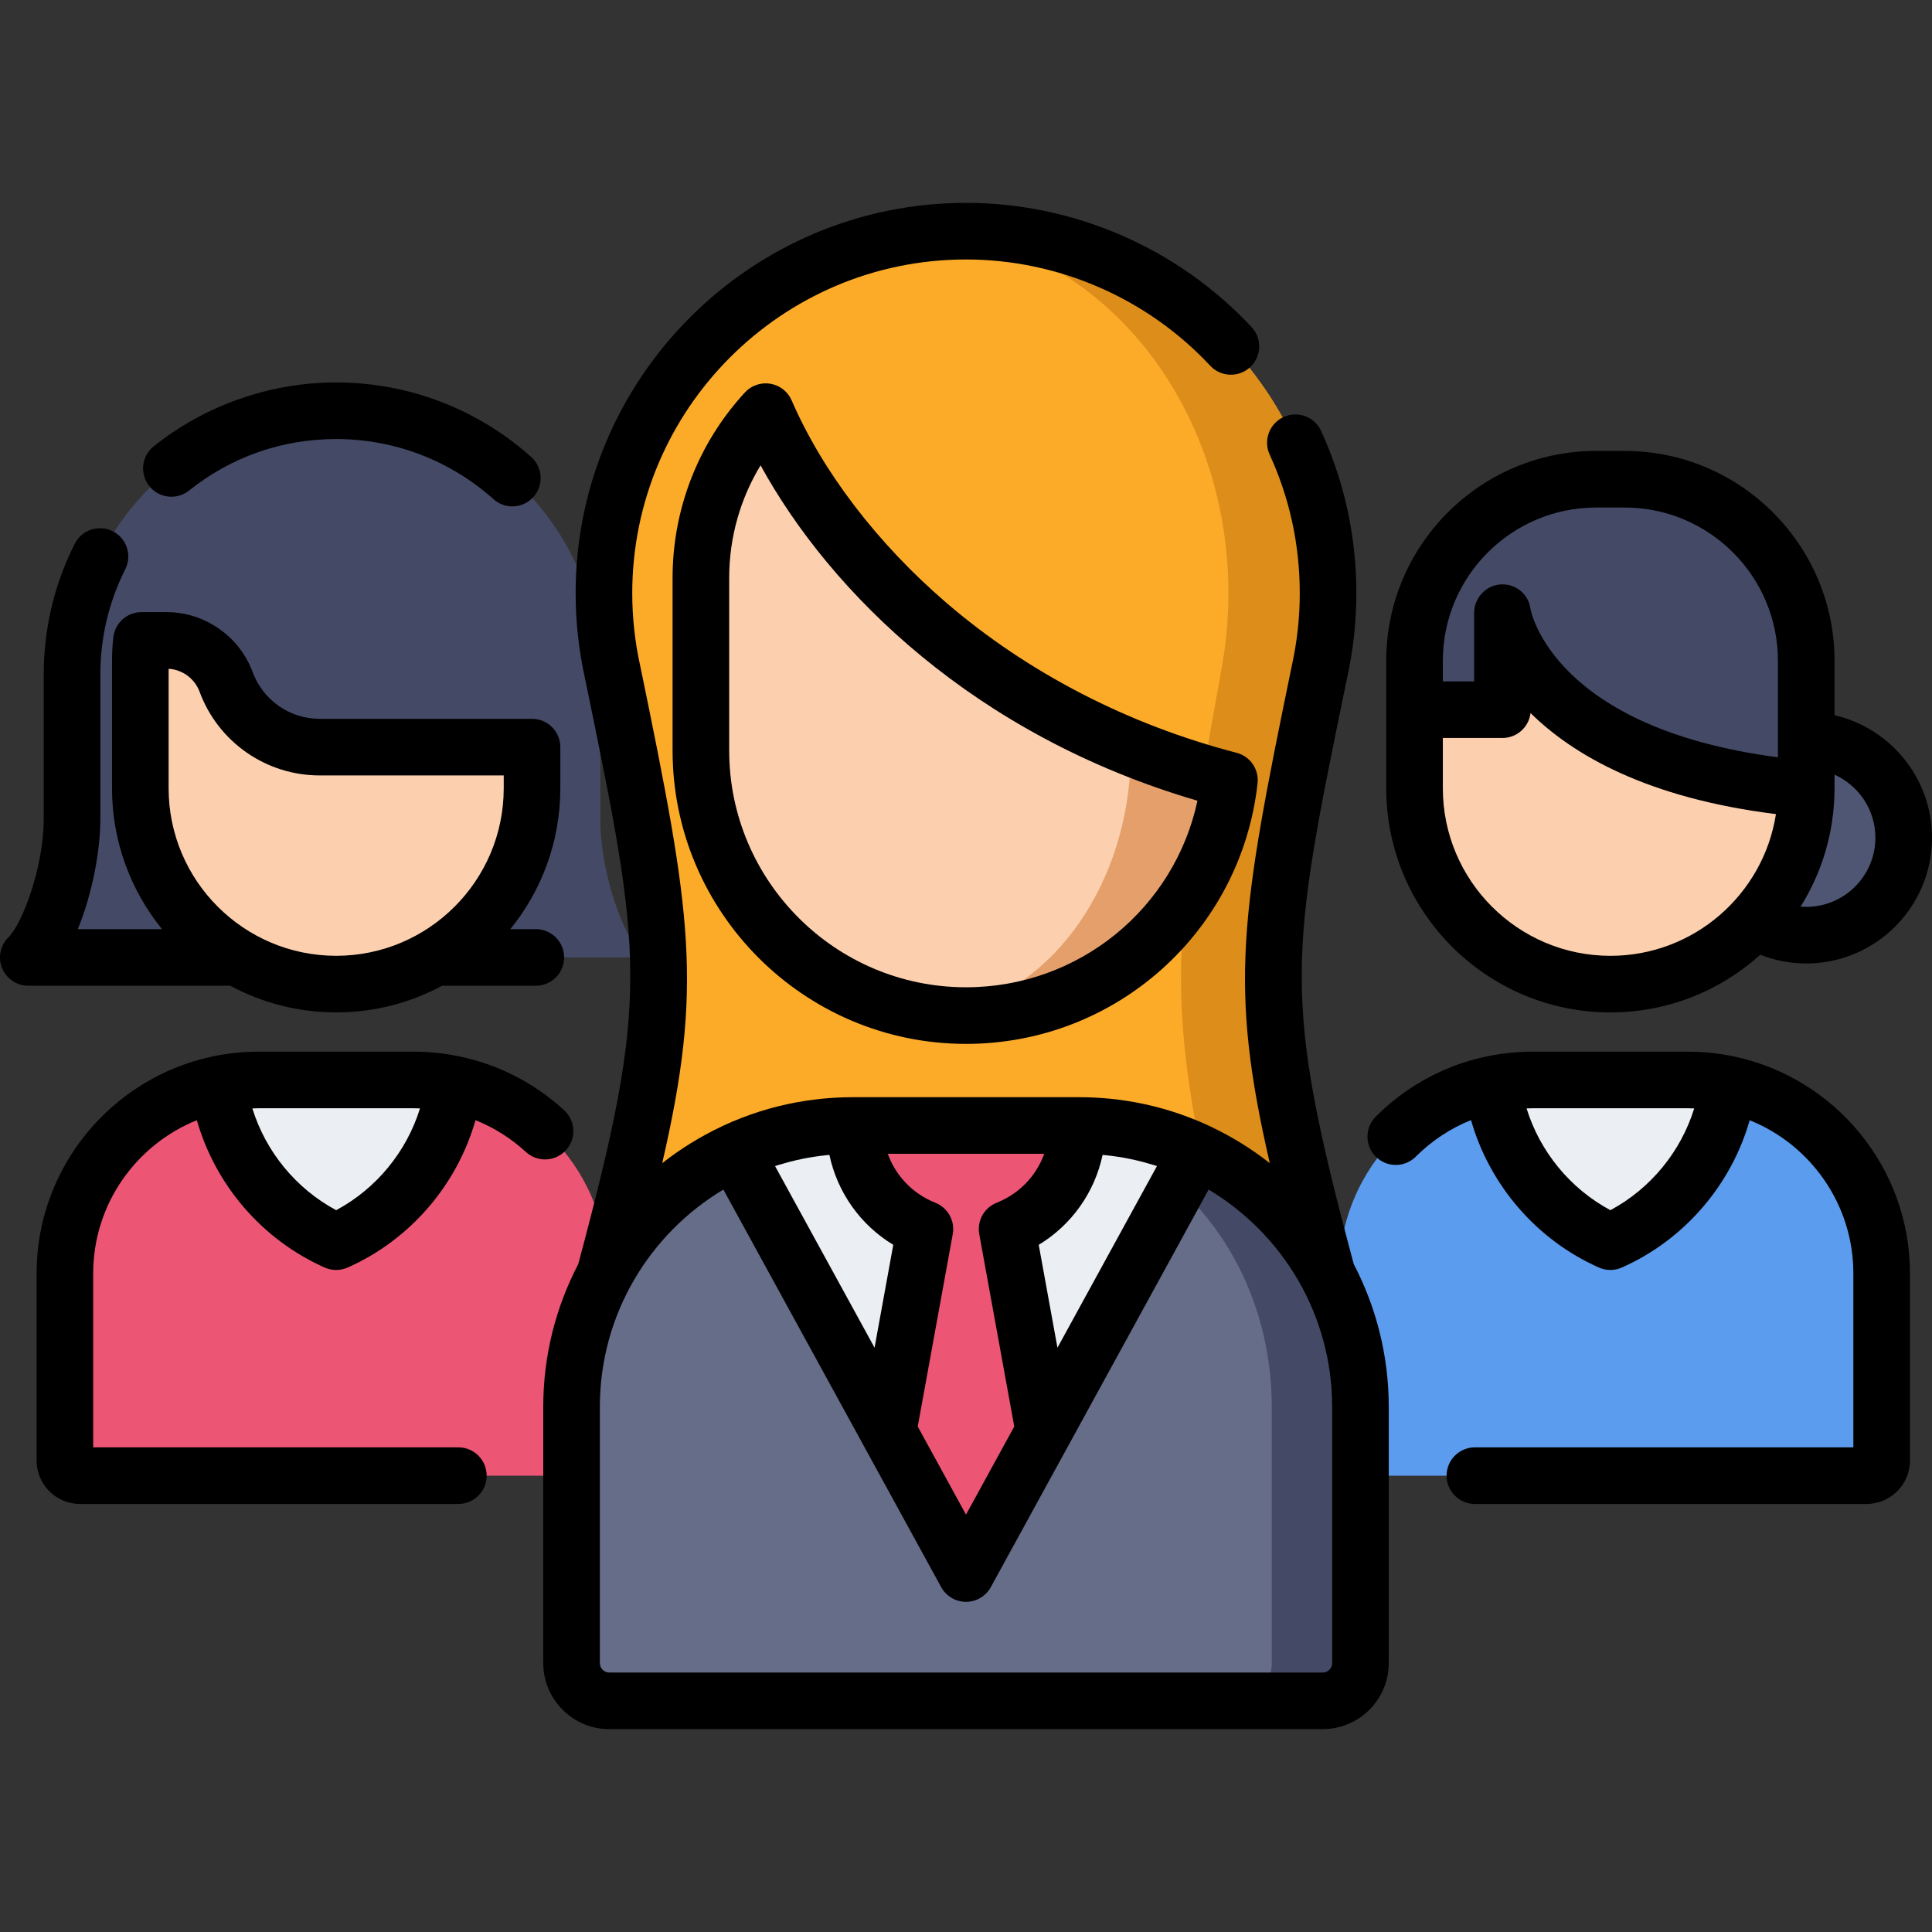 <!-- icon666.com - MILLIONS vector ICONS FREE --><svg xmlns="http://www.w3.org/2000/svg" xmlns:xlink="http://www.w3.org/1999/xlink" version="1.1" id="Capa_1" x="0px" y="0px" viewBox="0 0 512 512" style="enable-background:new 0 0 512 512;" xml:space="preserve"><rect x="0" y="0" width="512" height="512" fill="#333333" stroke="none"/><g><g><g><g><path style="" d="M109.702,286.203H68.476c-28.321,0-51.28,22.959-51.28,51.28v49.583c0,2.209,1.791,4,4,4h135.786 c2.209,0,4-1.791,4-4v-49.583C160.982,309.162,138.024,286.203,109.702,286.203z" fill="#ED5575"></path><path style="" d="M159.085,217.063c0-14.563,0-38.216,0-38.216c0-38.658-31.338-69.996-69.996-69.996h0 c-38.658,0-69.996,31.338-69.996,69.996c0,0,0,27.089,0,38.216c0,13.499-5.699,30.918-11.593,36.669 c13.273,0,149.905,0,163.178,0C164.784,247.981,159.085,230.562,159.085,217.063z" fill="#444966"></path><path style="" d="M140.993,197.998v10.903c0,28.663-23.241,51.896-51.903,51.896s-51.903-23.233-51.903-51.896 v-33.786c0-1.822,0.105-3.629,0.306-5.399h6.632c7.05,0,13.353,4.391,15.802,11.008c1.919,5.19,5.355,9.507,9.686,12.532 c4.339,3.017,9.582,4.742,15.115,4.742H140.993z" fill="#FCD0AE"></path><g><path style="" d="M120.36,287.319c-3.439-0.727-7.002-1.116-10.657-1.116H68.476 c-3.655,0-7.218,0.389-10.657,1.116c2.466,18.707,14.625,34.354,31.271,41.737C105.735,321.673,117.894,306.027,120.36,287.319 z" fill="#EBEEF2"></path></g></g><g><circle style="fill: rgb(78, 86, 115);" cx="478.673" cy="222.002" r="25.827" fill="#2E344C"></circle><path style="" d="M426.77,260.801L426.77,260.801c-28.665,0-51.903-23.238-51.903-51.903v-33.78 c0-26.575,21.543-48.117,48.117-48.117h7.571c26.575,0,48.117,21.543,48.117,48.117v33.78 C478.672,237.563,455.435,260.801,426.77,260.801z" fill="#FCD0AE"></path><path style="" d="M447.383,286.203h-41.227c-28.321,0-51.28,22.959-51.28,51.28v49.583c0,2.209,1.791,4,4,4 h135.786c2.209,0,4-1.791,4-4v-49.583C498.663,309.162,475.704,286.203,447.383,286.203z" fill="#5C9CEE"></path><path style="" d="M478.673,175.12v33.935c-74.24-6.548-80.511-46.591-80.511-46.591v25.611h-23.295V175.12 c0-26.577,21.541-48.118,48.118-48.118h7.571C457.132,127.002,478.673,148.543,478.673,175.12z" fill="#444966"></path><g><path style="" d="M458.04,287.319c-3.439-0.727-7.002-1.116-10.657-1.116h-41.227 c-3.655,0-7.218,0.389-10.657,1.116c2.466,18.707,14.625,34.354,31.271,41.737C443.415,321.673,455.574,306.027,458.04,287.319 z" fill="#EBEEF2"></path></g></g></g><path style="" d="M356.281,354.519c-24.13-88.05-23.595-94.108-6.649-176.288c1.512-6.765,2.315-13.797,2.315-21.018 c0-52.99-42.957-95.947-95.947-95.947s-95.947,42.957-95.947,95.947c0,7.221,0.803,14.253,2.315,21.018 c16.946,82.18,17.481,88.238-6.649,176.288c-2.763,9.381-4.252,19.306-4.252,29.582c0,57.732,46.801,43.792,104.533,43.792 s104.533,13.94,104.533-43.792C360.534,373.825,359.044,363.899,356.281,354.519z" fill="#FCAB29"></path><path style="" d="M356.281,354.519c-24.13-88.05-23.596-94.108-6.65-176.288c1.512-6.765,2.315-13.797,2.315-21.018 c0-52.99-42.957-95.947-95.947-95.947c-2.479,0-4.937,0.094-7.369,0.279c43.022,3.763,76.913,45.157,76.913,95.668 c0,7.221-0.698,14.253-2.01,21.018c-14.714,82.18-15.178,88.238,5.774,176.288c2.399,9.381,3.692,19.307,3.692,29.582 c0,34.834-14.798,43.571-37.546,45.025c38.172,1.316,65.079-1.254,65.079-45.025C360.534,373.825,359.044,363.899,356.281,354.519 z" fill="#DD8D19"></path><path style="" d="M285.972,298.266h-59.944c-41.179,0-74.561,33.382-74.561,74.561v67.911c0,5.523,4.477,10,10,10 h189.067c5.523,0,10-4.477,10-10v-67.91C360.534,331.649,327.151,298.266,285.972,298.266z" fill="#656D88"></path><path style="" d="M285.972,298.266h-15.119c36.55,0,66.18,33.382,66.18,74.562v67.911c0,5.522-3.974,10-8.876,10 h22.376c5.523,0,10-4.478,10-10v-67.911C360.534,331.648,327.151,298.266,285.972,298.266z" fill="#444966"></path><path style="" d="M325.814,206.754c-3.902,35.089-33.674,62.384-69.814,62.384c-38.799,0-70.259-31.46-70.259-70.259 v-45.724c0-16.994,6.51-32.471,17.175-44.066C218.93,146.068,260.63,189.851,325.814,206.754z" fill="#FCD0AE"></path><path style="" d="M299.705,198.095c0.138,2.746,0.034,5.623-0.372,8.659c-2.949,32.696-24.115,58.613-50.699,61.998 c2.421,0.252,4.878,0.386,7.366,0.386c36.14,0,65.912-27.295,69.814-62.384C316.638,204.375,307.944,201.446,299.705,198.095z" fill="#E59F6A"></path><path style="" d="M256,417.002l61.274-111.846c-9.52-4.412-20.119-6.89-31.302-6.89h-59.944 c-11.183,0-21.781,2.479-31.302,6.89L256,417.002z" fill="#EBEEF2"></path><path style="" d="M266.891,325.713c10.917-4.335,18.639-14.986,18.639-27.447H226.47 c0,12.461,7.722,23.112,18.639,27.447l-9.756,53.602L256,417.002l20.647-37.687L266.891,325.713z" fill="#ED5575"></path></g><g><path d="M52.169,296.865c4.9,17.174,17.319,31.701,33.879,39.046c0.968,0.43,2.004,0.645,3.041,0.645 c1.036,0,2.073-0.215,3.041-0.645c16.565-7.347,28.987-21.879,33.884-39.059c4.876,1.957,9.402,4.791,13.347,8.427 c3.046,2.807,7.791,2.611,10.598-0.433c2.807-3.047,2.613-7.791-0.433-10.599c-7.775-7.165-17.222-12.014-27.382-14.206 c-0.078-0.019-0.152-0.044-0.231-0.061c-0.135-0.028-0.271-0.047-0.406-0.075c-0.698-0.143-1.4-0.271-2.104-0.388 c-0.273-0.046-0.546-0.093-0.82-0.135c-0.719-0.109-1.442-0.201-2.166-0.284c-0.263-0.03-0.526-0.065-0.789-0.092 c-0.747-0.075-1.498-0.13-2.25-0.177c-0.241-0.015-0.481-0.039-0.722-0.051c-0.979-0.048-1.962-0.077-2.948-0.077 c-0.001,0-0.003,0-0.004,0h0H68.476c-3.113,0-6.169,0.248-9.153,0.717c-0.111,0.017-0.22,0.041-0.331,0.059 c-0.876,0.143-1.747,0.3-2.609,0.481c-0.039,0.008-0.078,0.013-0.116,0.021c-0.06,0.013-0.117,0.032-0.177,0.046 c-26.481,5.704-46.393,29.293-46.393,57.455v49.583c0,6.341,5.159,11.5,11.5,11.5h100.275c4.142,0,7.5-3.357,7.5-7.5 s-3.358-7.5-7.5-7.5H24.696v-46.083C24.696,319.105,36.084,303.347,52.169,296.865z M109.702,293.703 c0.535,0,1.068,0.018,1.6,0.037c-3.542,11.453-11.552,21.252-22.213,26.972c-10.66-5.719-18.669-15.517-22.212-26.968 c0.531-0.019,1.062-0.041,1.598-0.041H109.702z" fill="#000000"></path><path d="M50.102,130c11.17-8.93,24.652-13.649,38.988-13.649c15.412,0,30.216,5.658,41.684,15.932 c1.432,1.283,3.22,1.914,5.002,1.914c2.058,0,4.107-0.842,5.589-2.495c2.764-3.086,2.503-7.827-0.582-10.591 c-14.224-12.742-32.582-19.76-51.693-19.76c-17.521,0-34.693,6.014-48.354,16.933c-3.235,2.586-3.762,7.306-1.175,10.541 C42.147,132.06,46.866,132.585,50.102,130z" fill="#000000"></path><path d="M89.089,268.297c10.146,0,19.704-2.562,28.068-7.064H142c4.142,0,7.5-3.357,7.5-7.5c0-4.143-3.358-7.5-7.5-7.5h-6.753 c8.274-10.208,13.245-23.198,13.245-37.331v-10.903c0-4.143-3.358-7.5-7.5-7.5H84.728c-3.888,0-7.634-1.176-10.821-3.391 c-3.196-2.232-5.598-5.34-6.947-8.988c-3.522-9.512-12.699-15.903-22.836-15.903h-6.632c-3.814,0-7.021,2.863-7.452,6.653 c-0.235,2.068-0.354,4.169-0.354,6.246v33.786c0,14.133,4.971,27.123,13.245,37.331H20.618c3.741-9.162,5.972-20.45,5.972-29.171 v-38.22c0-9.847,2.224-19.265,6.611-27.991c1.86-3.7,0.368-8.209-3.333-10.069c-3.703-1.858-8.209-0.368-10.07,3.333 c-5.447,10.836-8.209,22.52-8.209,34.728v38.22c0,12.665-5.659,27.722-9.329,31.304c-2.182,2.131-2.857,5.371-1.707,8.195 c1.15,2.825,3.896,4.672,6.946,4.672h53.521C69.385,265.735,78.943,268.297,89.089,268.297z M44.686,177.233 c3.666,0.223,6.919,2.615,8.206,6.091c2.413,6.527,6.71,12.088,12.439,16.09c5.725,3.98,12.432,6.084,19.396,6.084h48.765v3.403 c0,24.479-19.919,44.396-44.403,44.396s-44.403-19.916-44.403-44.396V177.233z" fill="#000000"></path><path d="M459.773,280.029c-0.061-0.015-0.119-0.034-0.18-0.047c-0.039-0.008-0.079-0.014-0.119-0.022 c-0.854-0.179-1.716-0.334-2.582-0.476c-0.12-0.02-0.238-0.045-0.358-0.064c-2.983-0.468-6.038-0.716-9.151-0.716h-41.227 c-1.021,0-2.038,0.028-3.05,0.08c-0.067,0.003-0.134,0.011-0.202,0.015c-14.478,0.784-27.98,6.79-38.313,17.121 c-2.929,2.93-2.929,7.678,0,10.607c2.93,2.928,7.678,2.928,10.607,0c4.251-4.251,9.226-7.513,14.643-9.686 c4.894,17.184,17.318,31.722,33.886,39.07c0.969,0.43,2.005,0.645,3.041,0.645s2.072-0.215,3.041-0.645 c16.561-7.345,28.98-21.872,33.879-39.045c16.085,6.481,27.472,22.24,27.472,40.617v46.083h-100.3c-4.143,0-7.5,3.357-7.5,7.5 s3.357,7.5,7.5,7.5h103.8c6.341,0,11.5-5.159,11.5-11.5v-49.583C506.162,309.322,486.253,285.734,459.773,280.029z M426.77,320.712c-10.661-5.719-18.671-15.518-22.213-26.97c0.532-0.019,1.064-0.039,1.599-0.039h41.227 c0.536,0,1.067,0.021,1.599,0.041C445.44,305.195,437.43,314.993,426.77,320.712z" fill="#000000"></path><path d="M426.77,268.301c15.263,0,29.196-5.79,39.729-15.284c3.855,1.513,7.975,2.315,12.172,2.315 c18.378,0,33.33-14.952,33.33-33.33c0-15.798-11.052-29.054-25.827-32.468v-14.415c0-8.626-1.974-16.799-5.494-24.092 c-8.994-18.637-28.083-31.527-50.125-31.527h-7.57c-30.668,0-55.618,24.95-55.618,55.617v0.002v12.955v20.823 C367.366,241.652,394.015,268.301,426.77,268.301z M497,222.002c0,10.107-8.223,18.33-18.33,18.33 c-0.499,0-0.995-0.026-1.488-0.066c5.633-9.02,8.917-19.648,8.982-31.029c0.001-0.061,0.01-0.122,0.01-0.183v-3.758 C492.546,208.169,497,214.569,497,222.002z M422.985,134.502h7.57c16.797,0,31.246,10.249,37.421,24.822 c2.058,4.857,3.196,10.195,3.196,15.793v21.016c0,0.013-0.002,0.025-0.002,0.039s0.002,0.026,0.002,0.039v4.482 c-59.079-7.737-65.368-38.136-65.601-39.39c-0.487-3.754-3.67-6.438-7.402-6.438c-0.167,0-0.336,0.005-0.505,0.016 c-3.946,0.255-7.003,3.628-7.003,7.583v18.111h-8.295v-5.455C382.366,152.723,400.588,134.502,422.985,134.502z M382.366,195.574 h15.795c3.841,0,7.007-2.887,7.447-6.609c11.263,11.097,30.913,22.541,65.035,26.777c-3.301,21.246-21.717,37.559-43.873,37.559 c-24.484,0-44.403-19.919-44.403-44.403V195.574z" fill="#000000"></path><path d="M356.963,179.805c1.65-7.42,2.487-15.021,2.487-22.593c0-15-3.143-29.468-9.341-43.003 c-1.726-3.765-6.176-5.422-9.942-3.696c-3.766,1.726-5.421,6.176-3.696,9.942c5.295,11.561,7.979,23.928,7.979,36.757 c0,6.495-0.72,13.019-2.141,19.388c-0.009,0.04-0.018,0.079-0.025,0.119c-13.601,65.988-16.609,84.527-5.778,131.525 c-4.84-3.795-10.108-7.063-15.729-9.708c-0.116-0.062-0.229-0.129-0.349-0.185c-0.809-0.375-1.624-0.732-2.441-1.079 c-0.097-0.042-0.195-0.081-0.292-0.122c-4.935-2.076-10.013-3.649-15.203-4.714c-0.001,0-0.002,0-0.003,0 c-1.333-0.273-2.672-0.514-4.019-0.72c-0.013-0.002-0.026-0.004-0.038-0.006c-1.343-0.205-2.693-0.378-4.049-0.516 c-0.029-0.003-0.058-0.005-0.088-0.008c-1.354-0.136-2.713-0.242-4.079-0.311c-0.03-0.001-0.06-0.002-0.09-0.003 c-1.379-0.068-2.763-0.106-4.153-0.106h-0.442H226.47h-0.442c-1.39,0-2.774,0.038-4.152,0.106c-0.03,0.001-0.06,0.002-0.09,0.003 c-1.367,0.069-2.728,0.175-4.083,0.312c-0.027,0.003-0.054,0.005-0.08,0.008c-1.36,0.138-2.713,0.312-4.06,0.517 c-0.008,0.001-0.017,0.002-0.025,0.004c-6.594,1.009-13.022,2.823-19.225,5.433c-0.101,0.042-0.202,0.083-0.303,0.125 c-0.816,0.347-1.629,0.703-2.437,1.078c-0.119,0.055-0.23,0.122-0.346,0.183c-5.624,2.645-10.893,5.914-15.734,9.711 c10.83-46.996,7.824-65.539-5.777-131.526c-0.008-0.04-0.017-0.08-0.025-0.119c-1.42-6.367-2.141-12.89-2.141-19.388 c0-48.771,39.679-88.45,88.45-88.45c24.443,0,48.031,10.262,64.715,28.155c2.825,3.028,7.57,3.195,10.601,0.37 c3.029-2.825,3.195-7.57,0.37-10.601C312.175,65.763,284.589,53.762,256,53.762c-57.042,0-103.45,46.407-103.45,103.45 c0,7.574,0.837,15.175,2.487,22.594c15.29,74.185,17.287,83.932-1.79,155.186c-5.915,11.331-9.28,24.194-9.28,37.836v67.911 c0,9.649,7.851,17.5,17.5,17.5h189.066c9.649,0,17.5-7.851,17.5-17.5v-67.91c0-13.643-3.365-26.507-9.28-37.838 C339.676,263.737,341.673,253.989,356.963,179.805z M205.399,309.027c0.178-0.058,0.352-0.124,0.531-0.18 c0.174-0.055,0.348-0.105,0.522-0.158c0.844-0.258,1.695-0.501,2.553-0.727c0.173-0.045,0.345-0.091,0.518-0.135 c0.978-0.249,1.963-0.479,2.958-0.684c0.022-0.004,0.043-0.01,0.065-0.014c2.085-0.428,4.207-0.752,6.358-0.98 c0.224-0.024,0.449-0.044,0.674-0.066c0.074-0.007,0.149-0.01,0.224-0.017c2.112,9.932,8.193,18.536,16.924,23.827l-4.961,27.259 L205.399,309.027z M243.209,378.042l9.28-50.986c0.64-3.516-1.29-6.994-4.611-8.313c-6.015-2.389-10.515-7.152-12.608-12.976 h41.46c-2.093,5.825-6.592,10.587-12.607,12.976c-3.321,1.319-5.251,4.798-4.611,8.313l9.28,50.986L256,401.392L243.209,378.042z M280.236,357.153l-4.962-27.259c8.732-5.29,14.812-13.895,16.924-23.827c0.075,0.007,0.151,0.01,0.225,0.017 c0.224,0.021,0.447,0.042,0.67,0.065c2.152,0.229,4.276,0.553,6.363,0.981c0.017,0.003,0.034,0.007,0.051,0.011 c1.001,0.206,1.992,0.438,2.976,0.688c0.167,0.042,0.334,0.087,0.501,0.13c0.866,0.228,1.725,0.473,2.577,0.734 c0.166,0.051,0.333,0.099,0.499,0.151c0.181,0.057,0.358,0.124,0.539,0.183L280.236,357.153z M353.033,440.738 c0,1.379-1.121,2.5-2.5,2.5H161.467c-1.378,0-2.5-1.121-2.5-2.5v-67.911c0-24.44,13.147-45.86,32.735-57.581l57.72,105.359 c1.316,2.402,3.838,3.896,6.578,3.896c2.739,0,5.262-1.494,6.577-3.896l57.72-105.359c19.589,11.722,32.736,33.142,32.736,57.582 V440.738z" fill="#000000"></path><path d="M327.697,199.494c-28.715-7.445-55.3-21.185-76.883-39.732c-18.263-15.694-32.829-34.748-41.016-53.653 c-1.009-2.33-3.128-3.991-5.632-4.415c-2.507-0.423-5.052,0.449-6.771,2.318c-12.353,13.431-19.155,30.883-19.155,49.144v45.724 c0,42.876,34.882,77.759,77.759,77.759c39.672,0,72.891-29.687,77.269-69.055C333.681,203.876,331.307,200.43,327.697,199.494z M256,261.638c-34.605,0-62.759-28.153-62.759-62.759v-45.724c0-10.626,2.903-20.907,8.316-29.837 c18.544,33.805,56.801,71.642,115.785,88.879C311.214,240.789,285.875,261.638,256,261.638z" fill="#000000"></path></g></g></svg>
